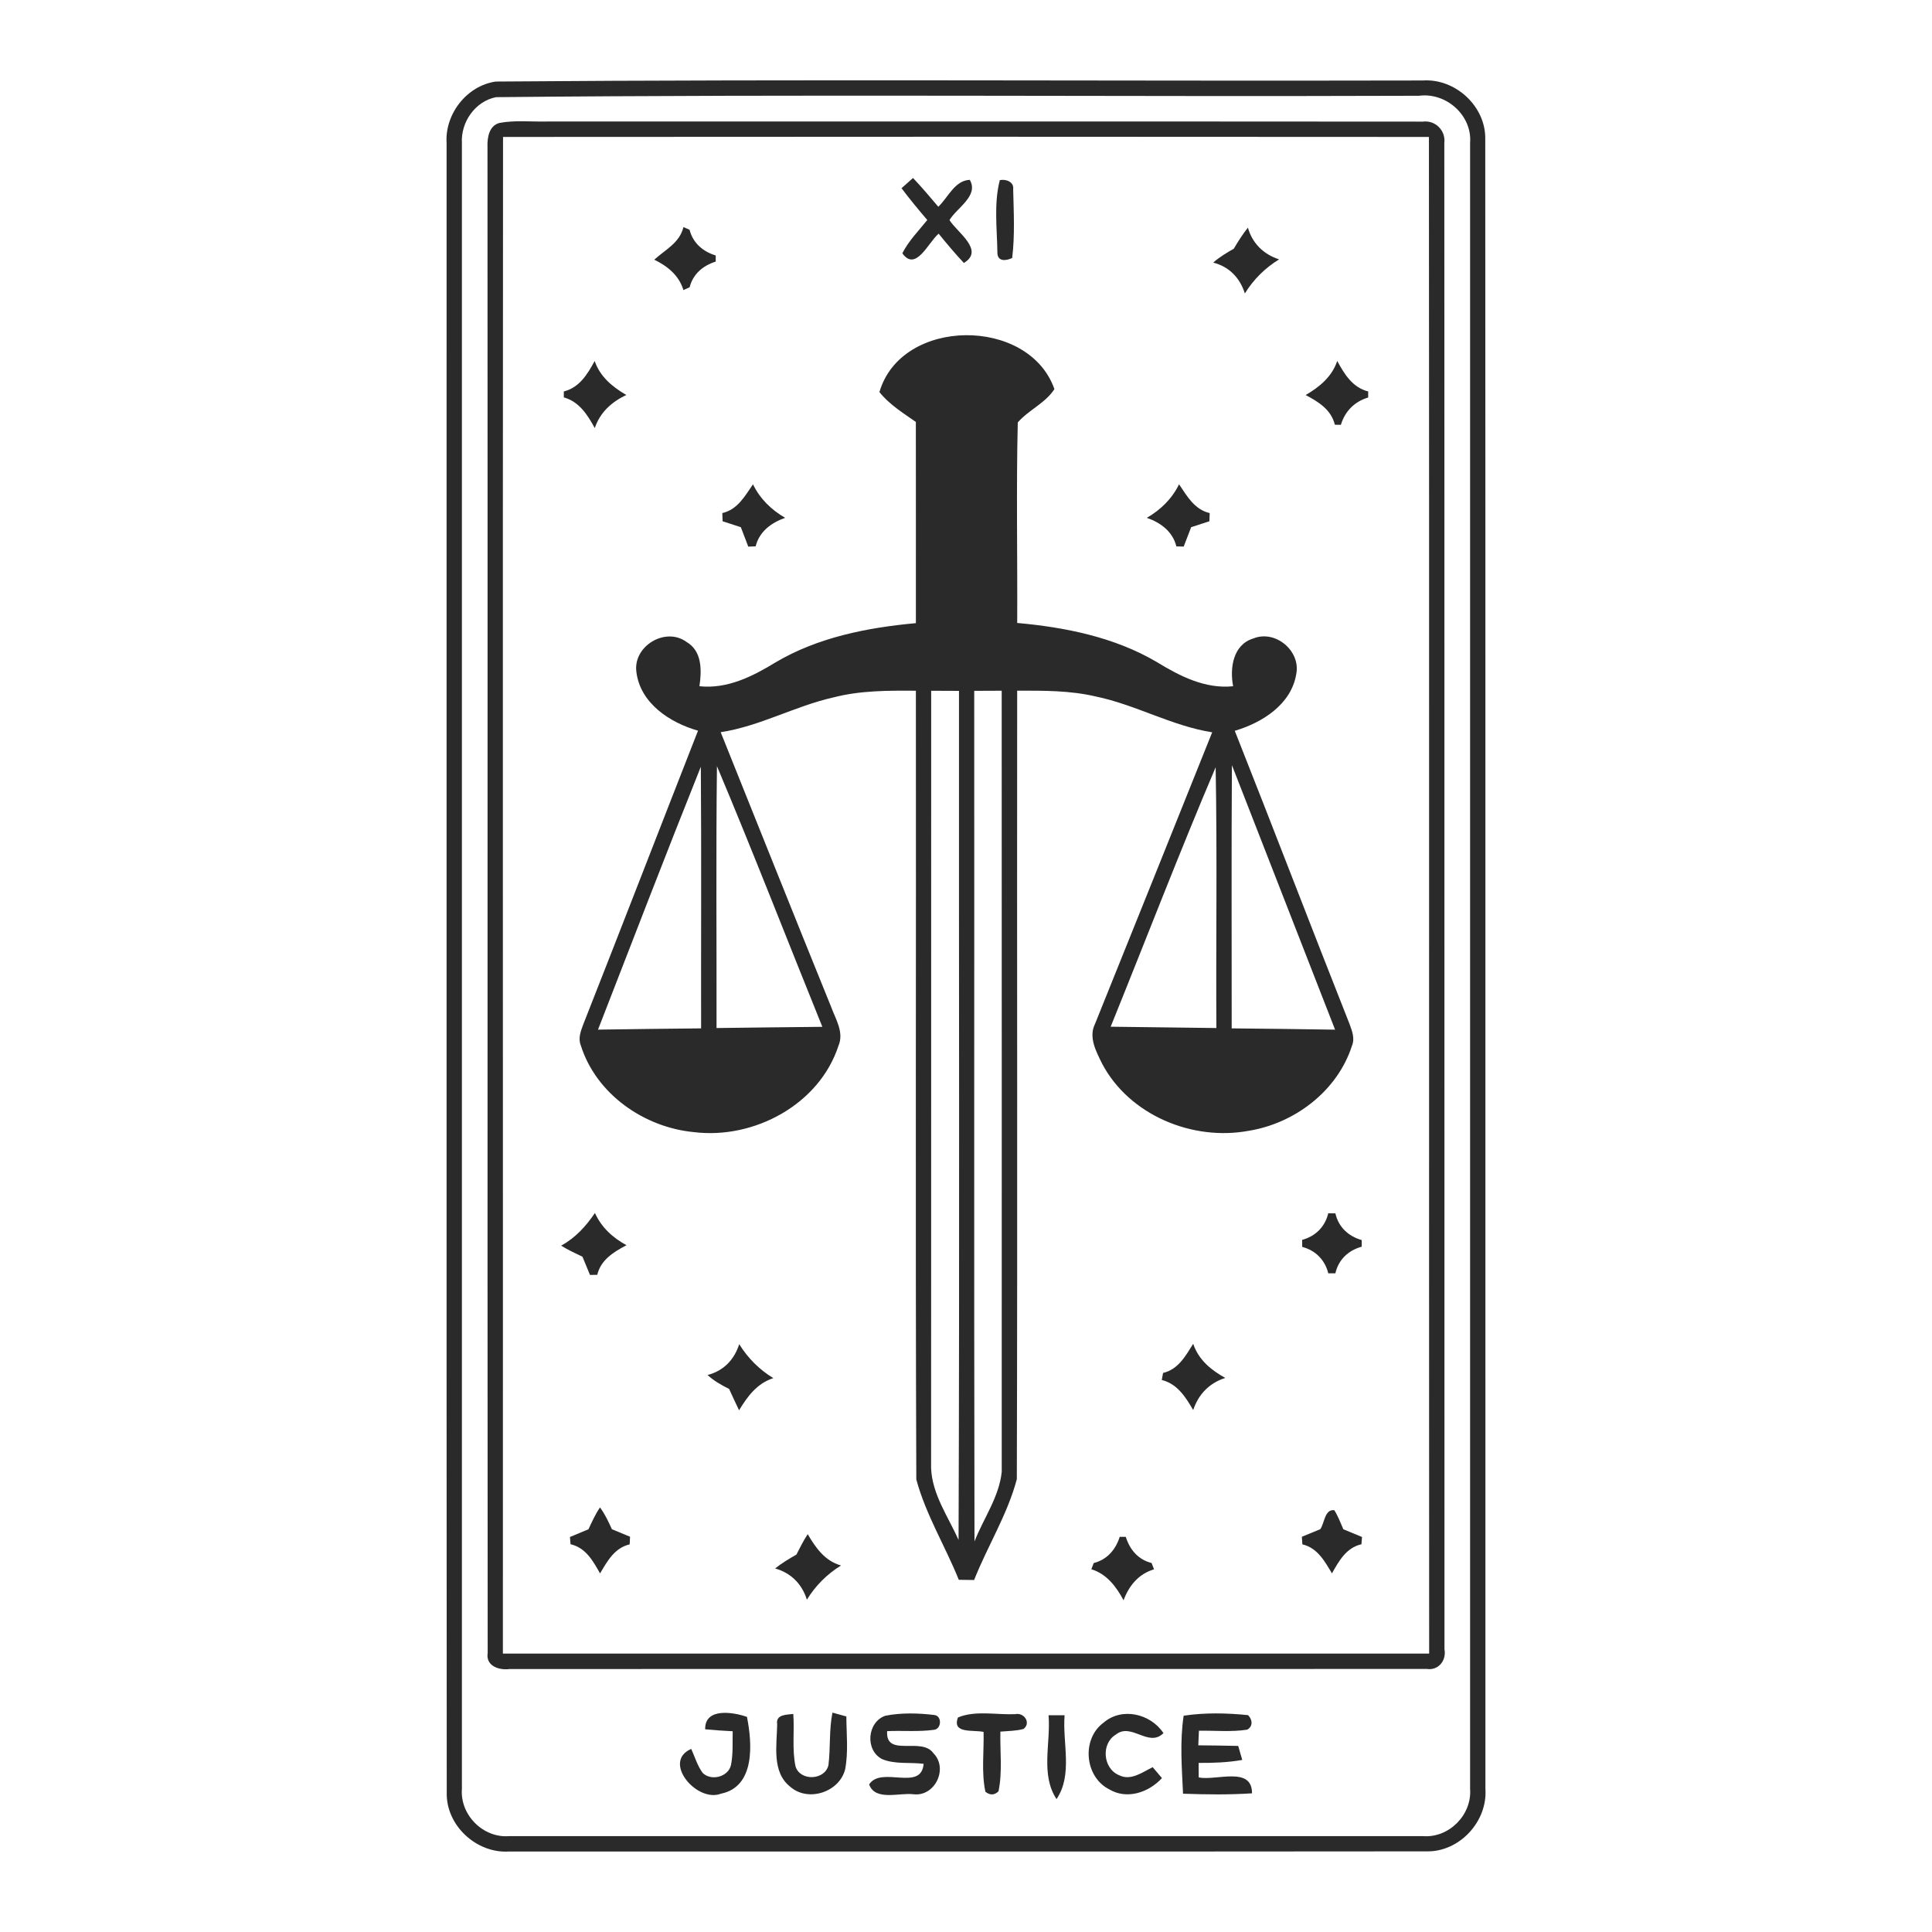 <?xml version="1.0" encoding="UTF-8" ?>
<!DOCTYPE svg PUBLIC "-//W3C//DTD SVG 1.1//EN" "http://www.w3.org/Graphics/SVG/1.1/DTD/svg11.dtd">
<svg width="120pt" height="120pt" viewBox="0 0 512 512" version="1.1" xmlns="http://www.w3.org/2000/svg">
<g id="#2a2a2afe">
<path fill="#2a2a2a" opacity="1.00" d=" M 131.39 21.61 C 213.26 20.95 295.18 21.52 377.07 21.33 C 385.71 20.75 393.81 28.21 393.61 36.93 C 393.69 182.64 393.62 328.36 393.65 474.07 C 394.25 482.71 386.78 490.81 378.07 490.63 C 297.03 490.72 215.98 490.64 134.93 490.67 C 126.30 491.24 118.18 483.79 118.39 475.07 C 118.30 329.36 118.38 183.64 118.35 37.93 C 117.86 30.22 123.70 22.71 131.39 21.61 M 131.45 25.75 C 125.91 26.84 122.07 32.41 122.41 37.94 C 122.42 183.31 122.42 328.68 122.41 474.05 C 121.86 480.93 128.02 487.16 134.92 486.59 C 215.64 486.59 296.36 486.59 377.08 486.59 C 383.98 487.15 390.13 480.94 389.59 474.05 C 389.58 328.69 389.58 183.31 389.59 37.94 C 390.20 30.58 383.25 24.43 376.04 25.38 C 294.52 25.67 212.94 24.93 131.45 25.75 Z" />
<path fill="#2a2a2a" opacity="1.00" d=" M 132.41 32.57 C 136.55 31.81 140.80 32.30 145.00 32.20 C 222.36 32.23 299.73 32.16 377.09 32.23 C 380.39 31.81 383.17 34.61 382.76 37.91 C 382.82 170.96 382.76 304.02 382.80 437.07 C 383.36 440.05 381.19 442.79 378.04 442.28 C 297.02 442.35 215.99 442.26 134.97 442.32 C 132.20 442.67 128.68 441.47 129.24 438.05 C 129.15 305.01 129.26 171.97 129.19 38.92 C 129.10 36.49 129.61 33.26 132.41 32.57 M 133.31 36.29 C 133.21 170.26 133.31 304.24 133.27 438.22 C 215.09 438.23 296.92 438.23 378.74 438.22 C 378.68 304.24 378.78 170.26 378.68 36.29 C 296.89 36.22 215.10 36.22 133.31 36.29 Z" />
<path fill="#2a2a2a" opacity="1.00" d=" M 238.91 49.88 C 239.92 48.97 240.93 48.07 241.96 47.17 C 244.29 49.63 246.48 52.21 248.66 54.79 C 251.26 52.34 252.99 47.83 257.00 47.66 C 259.46 51.91 253.58 55.04 251.62 58.33 C 253.70 61.63 261.01 66.33 255.44 69.69 C 253.10 67.20 250.90 64.58 248.75 61.92 C 245.99 64.27 242.68 72.15 239.13 67.12 C 240.80 63.82 243.45 61.17 245.74 58.30 C 243.39 55.56 241.09 52.77 238.91 49.88 Z" />
<path fill="#2a2a2a" opacity="1.00" d=" M 264.96 47.74 C 266.58 47.40 268.77 48.18 268.50 50.18 C 268.65 56.23 268.97 62.35 268.24 68.37 C 266.58 69.16 264.31 69.38 264.32 66.93 C 264.23 60.57 263.35 53.95 264.96 47.74 Z" />
<path fill="#2a2a2a" opacity="1.00" d=" M 181.12 60.18 C 181.52 60.36 182.33 60.71 182.74 60.89 C 183.64 64.41 186.28 66.67 189.67 67.70 C 189.67 68.11 189.68 68.92 189.68 69.32 C 186.31 70.38 183.65 72.61 182.76 76.13 C 182.35 76.32 181.53 76.69 181.11 76.87 C 179.94 72.98 176.91 70.54 173.39 68.82 C 176.26 66.18 180.10 64.42 181.12 60.18 Z" />
<path fill="#2a2a2a" opacity="1.00" d=" M 326.96 65.92 C 328.11 63.99 329.30 62.08 330.71 60.33 C 331.88 64.51 334.88 67.40 338.97 68.74 C 335.25 71.02 332.19 74.06 329.90 77.77 C 328.61 73.66 325.75 70.66 321.51 69.59 C 323.16 68.14 325.05 67.00 326.96 65.92 Z" />
<path fill="#2a2a2a" opacity="1.00" d=" M 233.06 103.90 C 238.83 84.03 272.67 83.85 279.43 103.12 C 277.00 106.87 272.61 108.63 269.72 111.95 C 269.30 129.65 269.66 147.38 269.57 165.09 C 282.36 166.24 295.39 168.86 306.57 175.45 C 312.67 179.18 319.39 182.63 326.79 181.86 C 325.87 177.06 326.74 170.83 332.15 169.20 C 337.95 166.83 344.71 172.46 343.53 178.58 C 342.23 186.67 334.51 191.52 327.23 193.67 C 337.47 219.53 347.41 245.52 357.65 271.39 C 358.31 273.20 359.10 275.21 358.29 277.12 C 354.45 289.11 343.11 297.72 330.87 299.68 C 316.00 302.44 299.31 295.52 292.10 281.94 C 290.52 278.71 288.40 274.90 290.20 271.32 C 300.58 245.59 310.91 219.83 321.24 194.07 C 310.53 192.38 300.99 186.77 290.41 184.58 C 283.59 182.97 276.53 183.02 269.56 183.04 C 269.48 252.69 269.67 322.34 269.47 391.99 C 267.01 401.33 261.70 409.73 258.15 418.72 C 256.79 418.68 255.44 418.66 254.09 418.66 C 250.50 409.74 245.32 401.35 242.83 392.06 C 242.57 322.40 242.80 252.72 242.72 183.05 C 235.40 183.00 227.98 182.97 220.84 184.83 C 210.64 187.13 201.37 192.46 190.99 194.04 C 200.74 218.31 210.42 242.61 220.26 266.84 C 221.45 270.10 223.73 273.59 222.20 277.14 C 217.13 292.72 199.81 301.97 183.95 300.03 C 170.73 298.80 157.98 289.96 153.92 277.04 C 153.17 275.22 153.88 273.32 154.52 271.60 C 164.75 245.64 174.80 219.62 184.98 193.64 C 177.51 191.51 169.62 186.35 168.64 178.00 C 167.77 171.20 176.38 166.04 181.93 170.12 C 186.10 172.53 185.97 177.70 185.36 181.86 C 192.75 182.64 199.46 179.25 205.56 175.52 C 216.79 168.88 229.88 166.32 242.72 165.14 C 242.71 147.36 242.74 129.59 242.71 111.82 C 239.31 109.43 235.66 107.19 233.06 103.90 M 246.77 183.06 C 246.75 251.71 246.79 320.37 246.75 389.03 C 247.00 395.99 251.28 401.93 254.03 408.11 C 254.31 333.11 254.09 258.10 254.14 183.09 C 251.68 183.07 249.23 183.06 246.77 183.06 M 258.18 183.08 C 258.23 258.22 258.10 333.36 258.25 408.50 C 260.65 402.36 264.80 396.69 265.47 390.03 C 265.47 321.04 265.49 252.04 265.46 183.05 C 263.03 183.06 260.60 183.07 258.18 183.08 M 326.47 202.77 C 326.31 226.02 326.43 249.28 326.41 272.53 C 335.54 272.63 344.68 272.71 353.81 272.87 C 344.70 249.50 335.58 226.14 326.47 202.77 M 158.48 272.86 C 167.58 272.71 176.69 272.63 185.80 272.53 C 185.76 249.41 185.90 226.30 185.73 203.19 C 176.46 226.34 167.52 249.62 158.48 272.86 M 190.00 203.04 C 189.72 226.17 189.93 249.30 189.89 272.44 C 199.24 272.34 208.59 272.19 217.93 272.12 C 208.61 249.10 199.64 225.92 190.00 203.04 M 294.34 272.09 C 303.67 272.22 313.01 272.33 322.35 272.44 C 322.22 249.40 322.59 226.36 322.16 203.33 C 312.48 226.08 303.62 249.17 294.34 272.09 Z" />
<path fill="#2a2a2a" opacity="1.00" d=" M 149.42 103.74 C 153.56 102.70 155.70 99.15 157.59 95.67 C 159.03 99.85 162.30 102.53 165.99 104.68 C 162.10 106.49 159.02 109.29 157.62 113.45 C 155.71 109.95 153.51 106.46 149.42 105.31 C 149.42 104.92 149.42 104.13 149.42 103.74 Z" />
<path fill="#2a2a2a" opacity="1.00" d=" M 354.38 95.66 C 356.28 99.16 358.44 102.70 362.59 103.74 C 362.59 104.14 362.58 104.94 362.58 105.34 C 358.98 106.41 356.42 108.99 355.35 112.58 C 354.95 112.57 354.15 112.57 353.75 112.56 C 352.77 108.55 349.40 106.48 346.01 104.69 C 349.69 102.54 352.97 99.86 354.38 95.66 Z" />
<path fill="#2a2a2a" opacity="1.00" d=" M 191.42 135.97 C 195.46 135.04 197.39 131.48 199.55 128.35 C 201.41 132.19 204.40 135.10 208.07 137.23 C 204.40 138.53 201.24 140.84 200.25 144.79 C 199.77 144.81 198.79 144.84 198.30 144.86 C 197.64 143.14 196.99 141.42 196.33 139.71 C 194.72 139.18 193.11 138.66 191.50 138.14 C 191.47 137.41 191.45 136.69 191.42 135.97 Z" />
<path fill="#2a2a2a" opacity="1.00" d=" M 303.92 137.23 C 307.59 135.10 310.59 132.19 312.46 128.34 C 314.59 131.49 316.54 135.03 320.58 135.97 C 320.55 136.69 320.52 137.42 320.50 138.14 C 318.88 138.66 317.28 139.18 315.67 139.71 C 315.01 141.42 314.35 143.14 313.69 144.85 C 313.21 144.84 312.23 144.81 311.75 144.80 C 310.76 140.84 307.60 138.52 303.92 137.23 Z" />
<path fill="#2a2a2a" opacity="1.00" d=" M 352.00 321.54 C 352.63 321.54 353.26 321.55 353.89 321.55 C 354.72 325.20 357.33 327.62 360.87 328.63 C 360.87 329.07 360.86 329.95 360.86 330.39 C 357.30 331.37 354.72 333.81 353.89 337.44 C 353.26 337.44 352.63 337.45 352.01 337.45 C 351.13 333.89 348.64 331.38 345.10 330.44 C 345.09 329.98 345.09 329.05 345.08 328.58 C 348.62 327.62 351.14 325.12 352.00 321.54 Z" />
<path fill="#2a2a2a" opacity="1.00" d=" M 148.72 330.11 C 152.49 328.03 155.28 324.98 157.66 321.46 C 159.40 325.28 162.37 328.01 166.02 329.99 C 162.64 331.79 159.24 333.83 158.28 337.84 C 157.80 337.85 156.84 337.86 156.35 337.87 C 155.69 336.26 155.03 334.65 154.36 333.04 C 152.45 332.12 150.51 331.25 148.72 330.11 Z" />
<path fill="#2a2a2a" opacity="1.00" d=" M 195.90 356.22 C 198.19 359.91 201.23 362.96 204.94 365.22 C 200.65 366.58 198.07 370.08 195.86 373.74 C 194.95 371.86 194.09 369.97 193.22 368.08 C 191.18 367.07 189.19 365.94 187.50 364.39 C 191.73 363.32 194.60 360.33 195.90 356.22 Z" />
<path fill="#2a2a2a" opacity="1.00" d=" M 308.23 363.84 C 312.26 362.90 314.19 359.32 316.21 356.12 C 317.63 360.36 320.94 363.09 324.72 365.17 C 320.51 366.48 317.58 369.52 316.21 373.68 C 314.21 370.25 312.02 366.74 307.88 365.71 C 307.97 365.24 308.14 364.31 308.23 363.84 Z" />
<path fill="#2a2a2a" opacity="1.00" d=" M 155.95 405.27 C 156.87 403.29 157.77 401.29 159.00 399.49 C 160.33 401.25 161.24 403.26 162.16 405.26 C 163.75 405.93 165.36 406.58 166.97 407.25 C 166.95 407.75 166.89 408.76 166.87 409.27 C 162.85 410.21 160.95 413.72 159.02 416.97 C 157.15 413.66 155.23 410.16 151.20 409.24 C 151.16 408.76 151.08 407.80 151.04 407.32 C 152.68 406.63 154.31 405.96 155.95 405.27 Z" />
<path fill="#2a2a2a" opacity="1.00" d=" M 349.89 405.25 C 351.03 403.63 351.03 399.90 353.61 400.22 C 354.60 401.80 355.25 403.56 356.00 405.27 C 357.65 405.96 359.30 406.63 360.95 407.32 C 360.92 407.80 360.84 408.76 360.80 409.24 C 356.77 410.16 354.85 413.65 352.98 416.96 C 351.04 413.72 349.14 410.21 345.14 409.27 C 345.11 408.77 345.04 407.76 345.01 407.26 C 346.63 406.59 348.26 405.93 349.89 405.25 Z" />
<path fill="#2a2a2a" opacity="1.00" d=" M 211.06 411.98 C 212.00 410.15 212.91 408.29 214.05 406.57 C 216.17 410.18 218.59 413.67 222.88 414.87 C 219.17 417.16 216.12 420.22 213.83 423.93 C 212.55 419.79 209.61 416.82 205.41 415.66 C 207.17 414.26 209.10 413.09 211.06 411.98 Z" />
<path fill="#2a2a2a" opacity="1.00" d=" M 296.74 407.27 C 297.14 407.27 297.95 407.29 298.35 407.29 C 299.40 410.68 301.64 413.33 305.18 414.21 C 305.34 414.63 305.67 415.47 305.83 415.89 C 301.77 417.08 299.18 420.22 297.76 424.09 C 295.81 420.47 293.32 417.13 289.22 415.87 C 289.38 415.46 289.69 414.64 289.85 414.22 C 293.39 413.33 295.67 410.67 296.74 407.27 Z" />
<path fill="#2a2a2a" opacity="1.00" d=" M 186.88 458.28 C 186.74 452.40 194.49 453.77 197.95 454.99 C 199.34 461.92 200.23 473.50 191.04 475.35 C 184.68 477.81 175.36 466.86 183.18 463.48 C 184.15 465.60 184.81 467.92 186.21 469.84 C 188.47 472.06 192.95 470.93 193.71 467.80 C 194.31 464.84 194.10 461.79 194.17 458.80 C 191.73 458.67 189.30 458.52 186.88 458.28 Z" />
<path fill="#2a2a2a" opacity="1.00" d=" M 205.96 456.96 C 205.52 454.30 208.47 454.44 210.23 454.21 C 210.57 458.82 209.86 463.54 210.82 468.10 C 212.03 472.11 218.66 471.81 219.55 467.76 C 220.11 463.14 219.69 458.44 220.61 453.86 C 221.83 454.19 223.06 454.53 224.29 454.88 C 224.32 459.55 224.85 464.29 223.97 468.90 C 222.44 474.94 214.17 477.66 209.43 473.52 C 204.46 469.60 205.88 462.48 205.96 456.96 Z" />
<path fill="#2a2a2a" opacity="1.00" d=" M 234.62 454.69 C 238.89 453.85 243.37 453.98 247.68 454.50 C 249.69 454.83 249.49 458.16 247.57 458.41 C 243.44 458.99 239.25 458.58 235.10 458.77 C 234.63 465.87 244.25 460.15 247.37 464.63 C 251.38 468.67 247.76 476.23 242.03 475.49 C 238.28 475.04 231.94 477.36 230.33 472.89 C 233.57 467.89 244.16 474.90 244.77 467.43 C 241.13 466.97 237.22 467.62 233.77 466.18 C 229.19 463.82 229.80 456.37 234.62 454.69 Z" />
<path fill="#2a2a2a" opacity="1.00" d=" M 253.88 455.14 C 258.51 453.22 264.06 454.49 269.05 454.27 C 271.36 453.75 273.33 456.58 271.25 458.19 C 269.25 458.74 267.16 458.71 265.11 458.90 C 264.99 464.16 265.70 469.53 264.61 474.72 C 263.52 475.77 262.36 475.81 261.14 474.83 C 260.04 469.63 260.79 464.25 260.66 458.98 C 257.98 458.35 252.18 459.57 253.88 455.14 Z" />
<path fill="#2a2a2a" opacity="1.00" d=" M 277.88 454.56 C 279.30 454.54 280.71 454.54 282.13 454.56 C 281.53 461.90 284.38 470.29 279.99 476.78 C 275.68 470.26 278.50 461.90 277.88 454.56 Z" />
<path fill="#2a2a2a" opacity="1.00" d=" M 292.46 456.52 C 297.31 452.33 304.93 454.14 308.33 459.30 C 304.37 463.23 299.82 456.36 295.69 459.70 C 291.73 462.09 292.29 468.69 296.57 470.45 C 299.69 472.02 302.77 469.64 305.47 468.32 C 306.29 469.27 307.11 470.24 307.93 471.21 C 304.44 475.03 298.61 477.02 293.90 474.16 C 287.42 470.85 286.57 460.83 292.46 456.52 Z" />
<path fill="#2a2a2a" opacity="1.00" d=" M 313.68 454.68 C 319.30 453.83 325.10 453.96 330.75 454.53 C 331.91 455.71 332.12 457.47 330.52 458.38 C 326.29 459.03 321.99 458.59 317.73 458.66 C 317.69 459.62 317.60 461.56 317.56 462.53 C 321.09 462.57 324.61 462.59 328.14 462.69 C 328.49 463.92 328.85 465.16 329.21 466.40 C 325.40 467.08 321.51 467.21 317.65 467.19 C 317.65 468.47 317.66 469.75 317.67 471.04 C 322.31 471.98 331.82 467.96 331.80 475.25 C 325.72 475.65 319.61 475.57 313.52 475.35 C 313.20 468.48 312.64 461.50 313.68 454.68 Z" />
</g>
</svg>
